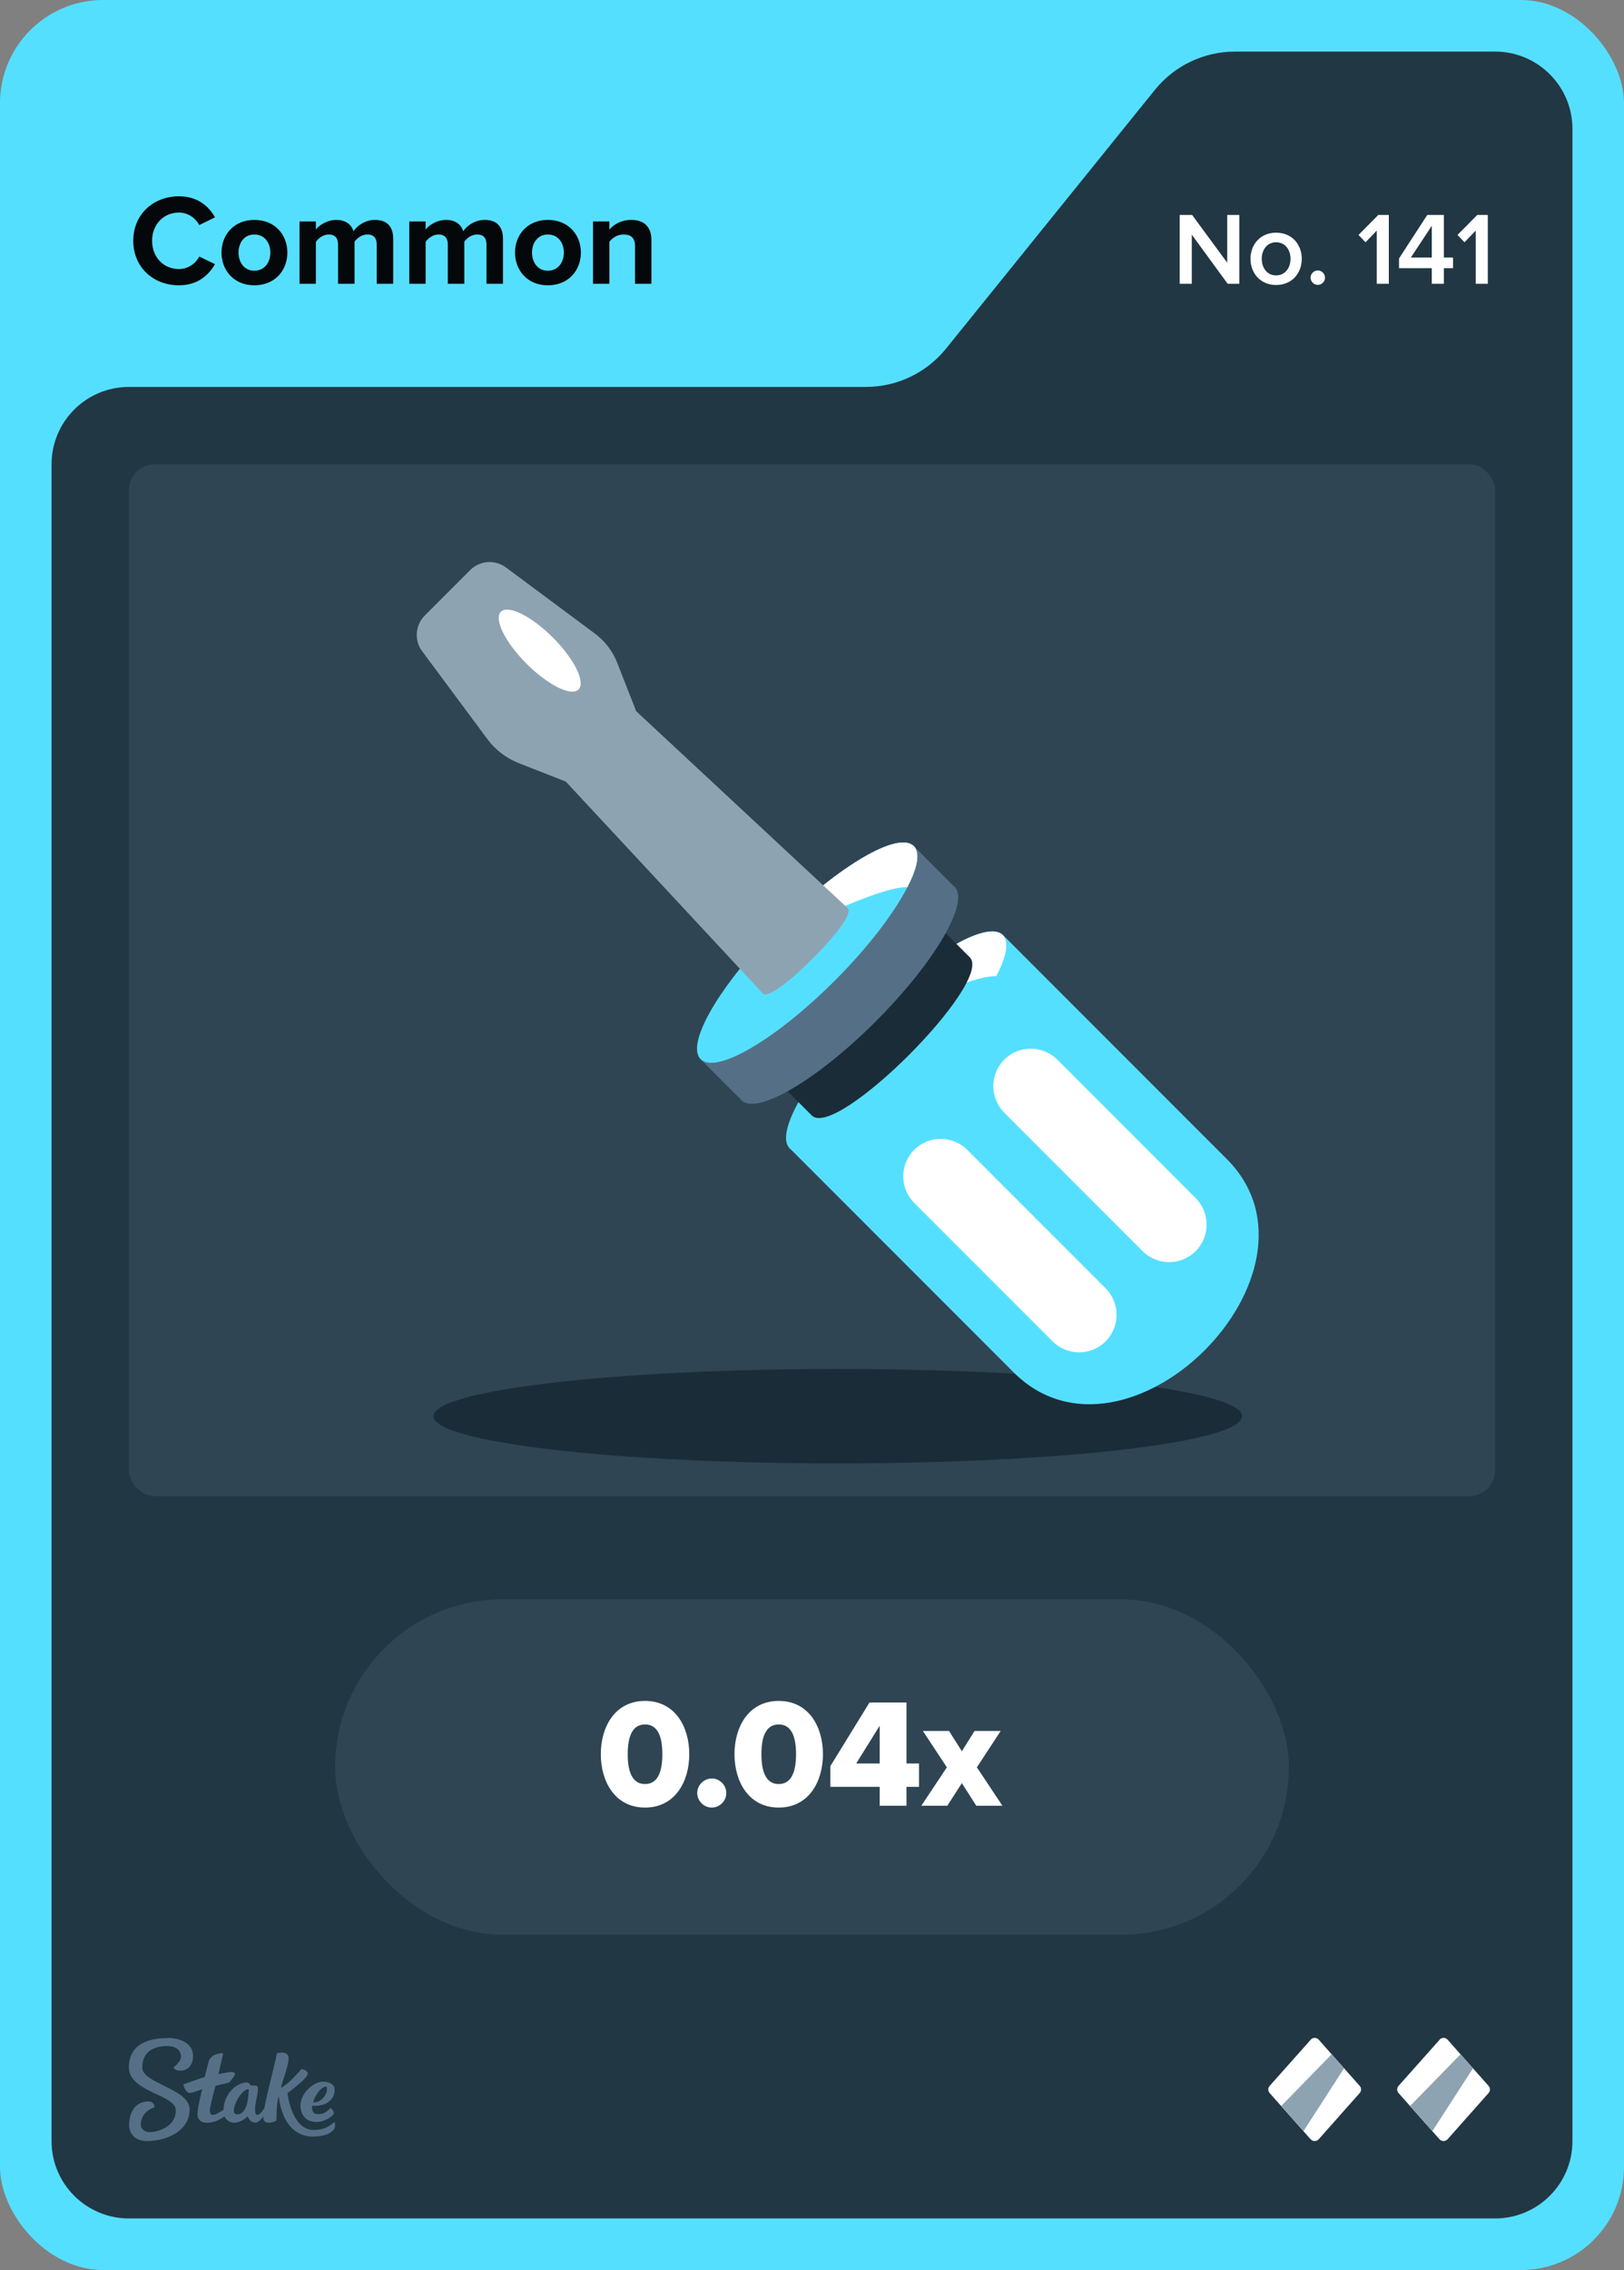 <svg width="63" height="88" viewBox="0 0 63 88" fill="none" xmlns="http://www.w3.org/2000/svg">
<rect x="0" y="0" width="63" height="88" fill="#808080" stroke="none"/>
<rect width="63" height="88" rx="4" fill="#55DFFF"/>
<path d="M36.701 13.513L44.799 3.487C45.559 2.546 46.702 2 47.911 2H58C59.657 2 61 3.343 61 5V83C61 84.657 59.657 86 58 86H5C3.343 86 2 84.657 2 83V18C2 16.343 3.343 15 5 15H33.589C34.798 15 35.941 14.454 36.701 13.513Z" fill="#213743"/>
<rect x="5" y="18" width="53" height="40" rx="1" fill="#2F4553"/>
<path d="M32.5 56.73C41.16 56.73 48.18 55.91 48.18 54.9C48.18 53.889 41.16 53.07 32.5 53.07C23.84 53.07 16.82 53.889 16.82 54.9C16.82 55.91 23.84 56.73 32.5 56.73Z" fill="#1A2C38"/>
<path d="M39.32 53.2L30.64 44.52L38.91 36.25L47.59 44.93C51.96 49.3 43.7 57.57 39.32 53.2Z" fill="#55DFFF"/>
<path d="M35.851 41.463C38.136 39.178 39.503 36.842 38.906 36.244C38.308 35.647 35.972 37.014 33.687 39.299C31.403 41.584 30.035 43.92 30.633 44.517C31.23 45.115 33.566 43.747 35.851 41.463Z" fill="#55DFFF"/>
<path d="M38.65 37.84C37.57 37.84 35.42 39.01 33.24 39.76C33.38 39.61 33.53 39.45 33.68 39.3C35.97 37.02 38.3 35.65 38.9 36.25C39.15 36.5 39.05 37.08 38.65 37.84Z" fill="white"/>
<path d="M31.49 43.24L29.76 41.51L35.89 35.38L37.62 37.11C38.57 38.06 32.44 44.2 31.49 43.24Z" fill="#1A2C38"/>
<path d="M33.976 39.593C36.261 37.308 37.629 34.972 37.031 34.374C36.434 33.777 34.097 35.145 31.813 37.429C29.528 39.714 28.16 42.05 28.758 42.648C29.355 43.245 31.692 41.877 33.976 39.593Z" fill="#557086"/>
<path d="M36.948 34.301L35.442 32.794L27.176 41.06L28.682 42.567L36.948 34.301Z" fill="#557086"/>
<path d="M35.2 34.39C34.69 35.39 33.69 36.71 32.39 38.01C30.11 40.29 27.78 41.66 27.18 41.06C26.62 40.51 27.77 38.44 29.79 36.31C29.93 36.16 30.08 36 30.23 35.85C32.52 33.57 34.85 32.2 35.45 32.8C35.7 33.05 35.6 33.63 35.2 34.39Z" fill="#55DFFF"/>
<path d="M35.2 34.39C34.12 34.39 31.97 35.56 29.79 36.31C29.93 36.16 30.08 36 30.23 35.85C32.52 33.57 34.85 32.2 35.45 32.8C35.7 33.05 35.6 33.63 35.2 34.39Z" fill="white"/>
<path d="M32.9 35.22L24.68 27.57L23.95 25.71C23.77 25.24 23.46 24.84 23.05 24.54L19.63 22C19.2 21.68 18.61 21.73 18.24 22.1L16.48 23.86C16.11 24.23 16.06 24.83 16.38 25.25L18.92 28.67C19.22 29.07 19.63 29.38 20.09 29.57L21.95 30.3L29.6 38.52C29.98 38.9 33.27 35.61 32.89 35.23L32.9 35.22Z" fill="#8EA3B2"/>
<path d="M22.443 26.728C22.724 26.447 22.278 25.545 21.446 24.713C20.614 23.881 19.712 23.435 19.431 23.716C19.15 23.997 19.596 24.899 20.428 25.731C21.26 26.563 22.162 27.009 22.443 26.728Z" fill="white"/>
<path d="M42.886 49.938L37.526 44.578C36.956 44.008 36.033 44.007 35.465 44.575C34.897 45.143 34.899 46.066 35.469 46.636L40.829 51.996C41.399 52.566 42.322 52.568 42.89 51.999C43.458 51.431 43.457 50.508 42.886 49.938Z" fill="white"/>
<path d="M46.379 46.441L41.019 41.081C40.449 40.511 39.526 40.51 38.958 41.078C38.39 41.646 38.391 42.569 38.962 43.139L44.321 48.499C44.892 49.069 45.814 49.071 46.383 48.502C46.951 47.934 46.949 47.011 46.379 46.441Z" fill="white"/>
<path fill-rule="evenodd" clip-rule="evenodd" d="M6.498 79C6.99 79 7.486 79.213 7.49 79.691C7.49 80.104 7.247 80.27 6.998 80.27C6.75 80.27 6.733 80.144 6.733 80.144C6.733 80.144 7.025 79.926 7.025 79.717C7.025 79.609 6.942 79.313 6.489 79.317C5.858 79.317 5.518 79.617 5.518 80.152C5.518 80.765 7.351 80.974 7.355 81.765C7.355 82.613 6.476 82.996 5.692 83C5.283 83 5.013 82.761 5.009 82.378C5.009 81.926 5.222 81.465 5.758 81.465C5.884 81.457 5.988 81.552 5.997 81.678C5.997 81.678 5.997 81.683 5.997 81.687C5.997 81.687 5.457 81.839 5.462 82.378C5.462 82.478 5.566 82.661 5.819 82.656C6.071 82.652 6.824 82.474 6.82 81.809C6.82 81.191 5.004 81.109 5 80.148C5 79.065 6.088 79.009 6.498 79.009V79ZM10.747 79.6C10.812 79.57 11.213 79.491 11.195 79.813C11.182 80.135 10.939 80.691 10.904 80.935C11.23 80.77 11.692 80.209 11.692 80.209C11.692 80.209 12.018 80.252 11.918 80.452C11.818 80.652 11.152 81.144 11.152 81.144C11.152 81.144 11.304 82.57 12.171 82.57C12.645 82.57 12.85 82.361 12.937 82.287C12.959 82.27 12.976 82.265 12.985 82.278C13.02 82.387 12.994 82.504 12.915 82.591C12.819 82.696 12.597 82.822 12.153 82.826C11.365 82.826 10.925 82.196 10.812 81.261C10.725 81.535 10.734 81.983 10.721 82.2C10.695 82.243 10.251 82.417 10.216 82.117C10.216 82.091 10.216 82.07 10.216 82.043C10.133 82.161 10.02 82.283 9.911 82.283C9.72 82.283 9.637 82.122 9.602 82.039C9.576 82.07 9.363 82.287 9.088 82.287C8.923 82.291 8.775 82.196 8.709 82.043C8.57 82.144 8.322 82.291 8.039 82.291C7.734 82.291 7.66 82.109 7.66 81.957C7.66 81.713 7.843 80.987 7.843 80.987C7.843 80.987 7.486 81.13 7.364 81.135C7.194 81.135 7.112 80.822 7.112 80.813C7.112 80.809 7.112 80.8 7.12 80.8C7.22 80.761 7.943 80.513 7.943 80.513C7.943 80.513 8.078 79.983 8.096 79.913C8.113 79.844 8.213 79.7 8.331 79.656C8.418 79.622 8.509 79.6 8.601 79.591C8.631 79.591 8.653 79.6 8.653 79.617C8.653 79.635 8.474 80.409 8.474 80.409C8.474 80.409 8.849 80.322 8.988 80.322C9.097 80.322 9.154 80.387 9.093 80.47C9.032 80.552 8.962 80.648 8.927 80.691C8.888 80.735 8.862 80.743 8.77 80.761C8.644 80.787 8.361 80.856 8.361 80.856C8.361 80.856 8.135 81.678 8.139 81.817C8.139 81.896 8.165 81.987 8.261 81.987C8.357 81.987 8.54 81.874 8.67 81.791C8.692 81.152 9.188 80.726 9.576 80.726C9.702 80.726 9.654 80.848 9.798 80.848H9.889C9.946 80.848 10.007 80.852 10.007 80.996C10.007 81.196 9.894 81.526 9.894 81.735C9.894 81.883 9.915 81.987 9.972 81.987C10.068 81.987 10.177 81.848 10.255 81.726C10.381 81.03 10.734 79.761 10.734 79.617L10.747 79.6ZM12.502 80.7C12.767 80.678 12.933 80.822 12.963 80.9C12.994 80.978 12.989 81.161 12.915 81.291C12.684 81.704 12.11 81.63 12.11 81.63C12.11 81.63 12.044 81.957 12.341 81.957C12.593 81.957 12.706 81.83 12.815 81.726C12.859 81.726 12.994 81.865 12.933 81.961C12.885 82.035 12.619 82.257 12.28 82.261C11.74 82.261 11.605 81.8 11.674 81.47C11.766 81.061 12.175 80.722 12.502 80.696V80.7ZM9.646 80.987C9.323 80.987 8.827 81.97 9.206 81.965C9.619 81.965 9.646 81.183 9.646 81.004V80.987ZM12.641 80.891C12.423 80.9 12.175 81.317 12.153 81.5C12.48 81.513 12.654 81.196 12.676 81.07C12.689 80.974 12.693 80.887 12.641 80.887V80.891Z" fill="#557086"/>
<path d="M50.851 79.067L49.252 80.863C49.183 80.943 49.183 81.057 49.252 81.137L50.846 82.933C50.925 83.022 51.069 83.022 51.154 82.933L52.748 81.137C52.817 81.057 52.817 80.943 52.748 80.863L51.154 79.067C51.074 78.978 50.93 78.978 50.846 79.067H50.851Z" fill="white"/>
<path d="M51.66 79.634L52.142 80.177L50.568 82.614L49.704 81.639L51.66 79.634Z" fill="#8EA3B2"/>
<path d="M55.851 79.067L54.252 80.863C54.183 80.943 54.183 81.057 54.252 81.137L55.846 82.933C55.925 83.022 56.069 83.022 56.154 82.933L57.748 81.137C57.817 81.057 57.817 80.943 57.748 80.863L56.154 79.067C56.074 78.978 55.93 78.978 55.846 79.067H55.851Z" fill="white"/>
<path d="M56.66 79.634L57.142 80.177L55.568 82.614L54.704 81.639L56.66 79.634Z" fill="#8EA3B2"/>
<rect x="13" y="62" width="37" height="13" rx="6.5" fill="#2F4553"/>
<path d="M25.023 70.072C23.853 70.072 23.307 69.058 23.307 68.002C23.307 66.946 23.853 65.938 25.023 65.938C26.193 65.938 26.739 66.946 26.739 68.002C26.739 69.058 26.193 70.072 25.023 70.072ZM25.023 69.16C25.503 69.16 25.695 68.71 25.695 68.002C25.695 67.294 25.503 66.85 25.023 66.85C24.543 66.85 24.351 67.294 24.351 68.002C24.351 68.71 24.543 69.16 25.023 69.16ZM27.612 70.072C27.306 70.072 27.048 69.814 27.048 69.508C27.048 69.202 27.306 68.944 27.612 68.944C27.918 68.944 28.176 69.202 28.176 69.508C28.176 69.814 27.918 70.072 27.612 70.072ZM30.209 70.072C29.039 70.072 28.493 69.058 28.493 68.002C28.493 66.946 29.039 65.938 30.209 65.938C31.379 65.938 31.925 66.946 31.925 68.002C31.925 69.058 31.379 70.072 30.209 70.072ZM30.209 69.16C30.689 69.16 30.881 68.71 30.881 68.002C30.881 67.294 30.689 66.85 30.209 66.85C29.729 66.85 29.537 67.294 29.537 68.002C29.537 68.71 29.729 69.16 30.209 69.16ZM35.165 70H34.127V69.268H32.213V68.464L33.731 65.998H35.165V68.362H35.651V69.268H35.165V70ZM34.127 68.362V66.898L33.215 68.362H34.127ZM38.886 70H37.872L37.314 69.124L36.75 70H35.742L36.732 68.512L35.802 67.102H36.816L37.314 67.888L37.806 67.102H38.82L37.896 68.512L38.886 70Z" fill="white"/>
<path d="M6.945 11.06C5.945 11.06 5.17 10.36 5.17 9.335C5.17 8.31 5.945 7.61 6.945 7.61C7.68 7.61 8.105 8.01 8.34 8.425L7.73 8.725C7.59 8.455 7.29 8.24 6.945 8.24C6.34 8.24 5.9 8.705 5.9 9.335C5.9 9.965 6.34 10.43 6.945 10.43C7.29 10.43 7.59 10.22 7.73 9.945L8.34 10.24C8.1 10.655 7.68 11.06 6.945 11.06ZM9.868 11.06C9.073 11.06 8.593 10.48 8.593 9.79C8.593 9.105 9.073 8.525 9.868 8.525C10.668 8.525 11.148 9.105 11.148 9.79C11.148 10.48 10.668 11.06 9.868 11.06ZM9.868 10.495C10.263 10.495 10.488 10.17 10.488 9.79C10.488 9.415 10.263 9.09 9.868 9.09C9.473 9.09 9.253 9.415 9.253 9.79C9.253 10.17 9.473 10.495 9.868 10.495ZM15.254 11H14.614V9.475C14.614 9.25 14.514 9.09 14.254 9.09C14.029 9.09 13.844 9.24 13.754 9.37V11H13.114V9.475C13.114 9.25 13.014 9.09 12.754 9.09C12.534 9.09 12.349 9.24 12.254 9.375V11H11.619V8.585H12.254V8.9C12.354 8.755 12.674 8.525 13.044 8.525C13.399 8.525 13.624 8.69 13.714 8.965C13.854 8.745 14.174 8.525 14.544 8.525C14.989 8.525 15.254 8.76 15.254 9.255V11ZM19.512 11H18.872V9.475C18.872 9.25 18.771 9.09 18.512 9.09C18.287 9.09 18.102 9.24 18.012 9.37V11H17.372V9.475C17.372 9.25 17.271 9.09 17.012 9.09C16.791 9.09 16.607 9.24 16.512 9.375V11H15.877V8.585H16.512V8.9C16.611 8.755 16.931 8.525 17.302 8.525C17.657 8.525 17.881 8.69 17.971 8.965C18.111 8.745 18.431 8.525 18.802 8.525C19.247 8.525 19.512 8.76 19.512 9.255V11ZM21.254 11.06C20.459 11.06 19.979 10.48 19.979 9.79C19.979 9.105 20.459 8.525 21.254 8.525C22.054 8.525 22.534 9.105 22.534 9.79C22.534 10.48 22.054 11.06 21.254 11.06ZM21.254 10.495C21.649 10.495 21.874 10.17 21.874 9.79C21.874 9.415 21.649 9.09 21.254 9.09C20.859 9.09 20.639 9.415 20.639 9.79C20.639 10.17 20.859 10.495 21.254 10.495ZM25.27 11H24.635V9.54C24.635 9.205 24.46 9.09 24.19 9.09C23.94 9.09 23.745 9.23 23.64 9.375V11H23.005V8.585H23.64V8.9C23.795 8.715 24.09 8.525 24.485 8.525C25.015 8.525 25.27 8.825 25.27 9.295V11Z" fill="#05080A"/>
<path d="M48.077 11H47.624L46.233 9.096V11H45.764V8.332H46.245L47.608 10.184V8.332H48.077V11ZM49.503 11.048C48.891 11.048 48.511 10.588 48.511 10.032C48.511 9.48 48.891 9.02 49.503 9.02C50.123 9.02 50.499 9.48 50.499 10.032C50.499 10.588 50.123 11.048 49.503 11.048ZM49.503 10.676C49.863 10.676 50.063 10.376 50.063 10.032C50.063 9.692 49.863 9.392 49.503 9.392C49.147 9.392 48.947 9.692 48.947 10.032C48.947 10.376 49.147 10.676 49.503 10.676ZM51.121 11.044C50.969 11.044 50.841 10.916 50.841 10.764C50.841 10.612 50.969 10.484 51.121 10.484C51.273 10.484 51.401 10.612 51.401 10.764C51.401 10.916 51.273 11.044 51.121 11.044ZM53.877 11H53.409V8.94L52.973 9.392L52.701 9.108L53.469 8.332H53.877V11ZM56.012 11H55.544V10.396H54.272V10.02L55.368 8.332H56.012V9.984H56.368V10.396H56.012V11ZM55.544 9.984V8.752L54.732 9.984H55.544ZM57.717 11H57.248V8.94L56.812 9.392L56.541 9.108L57.309 8.332H57.717V11Z" fill="white"/>
</svg>

